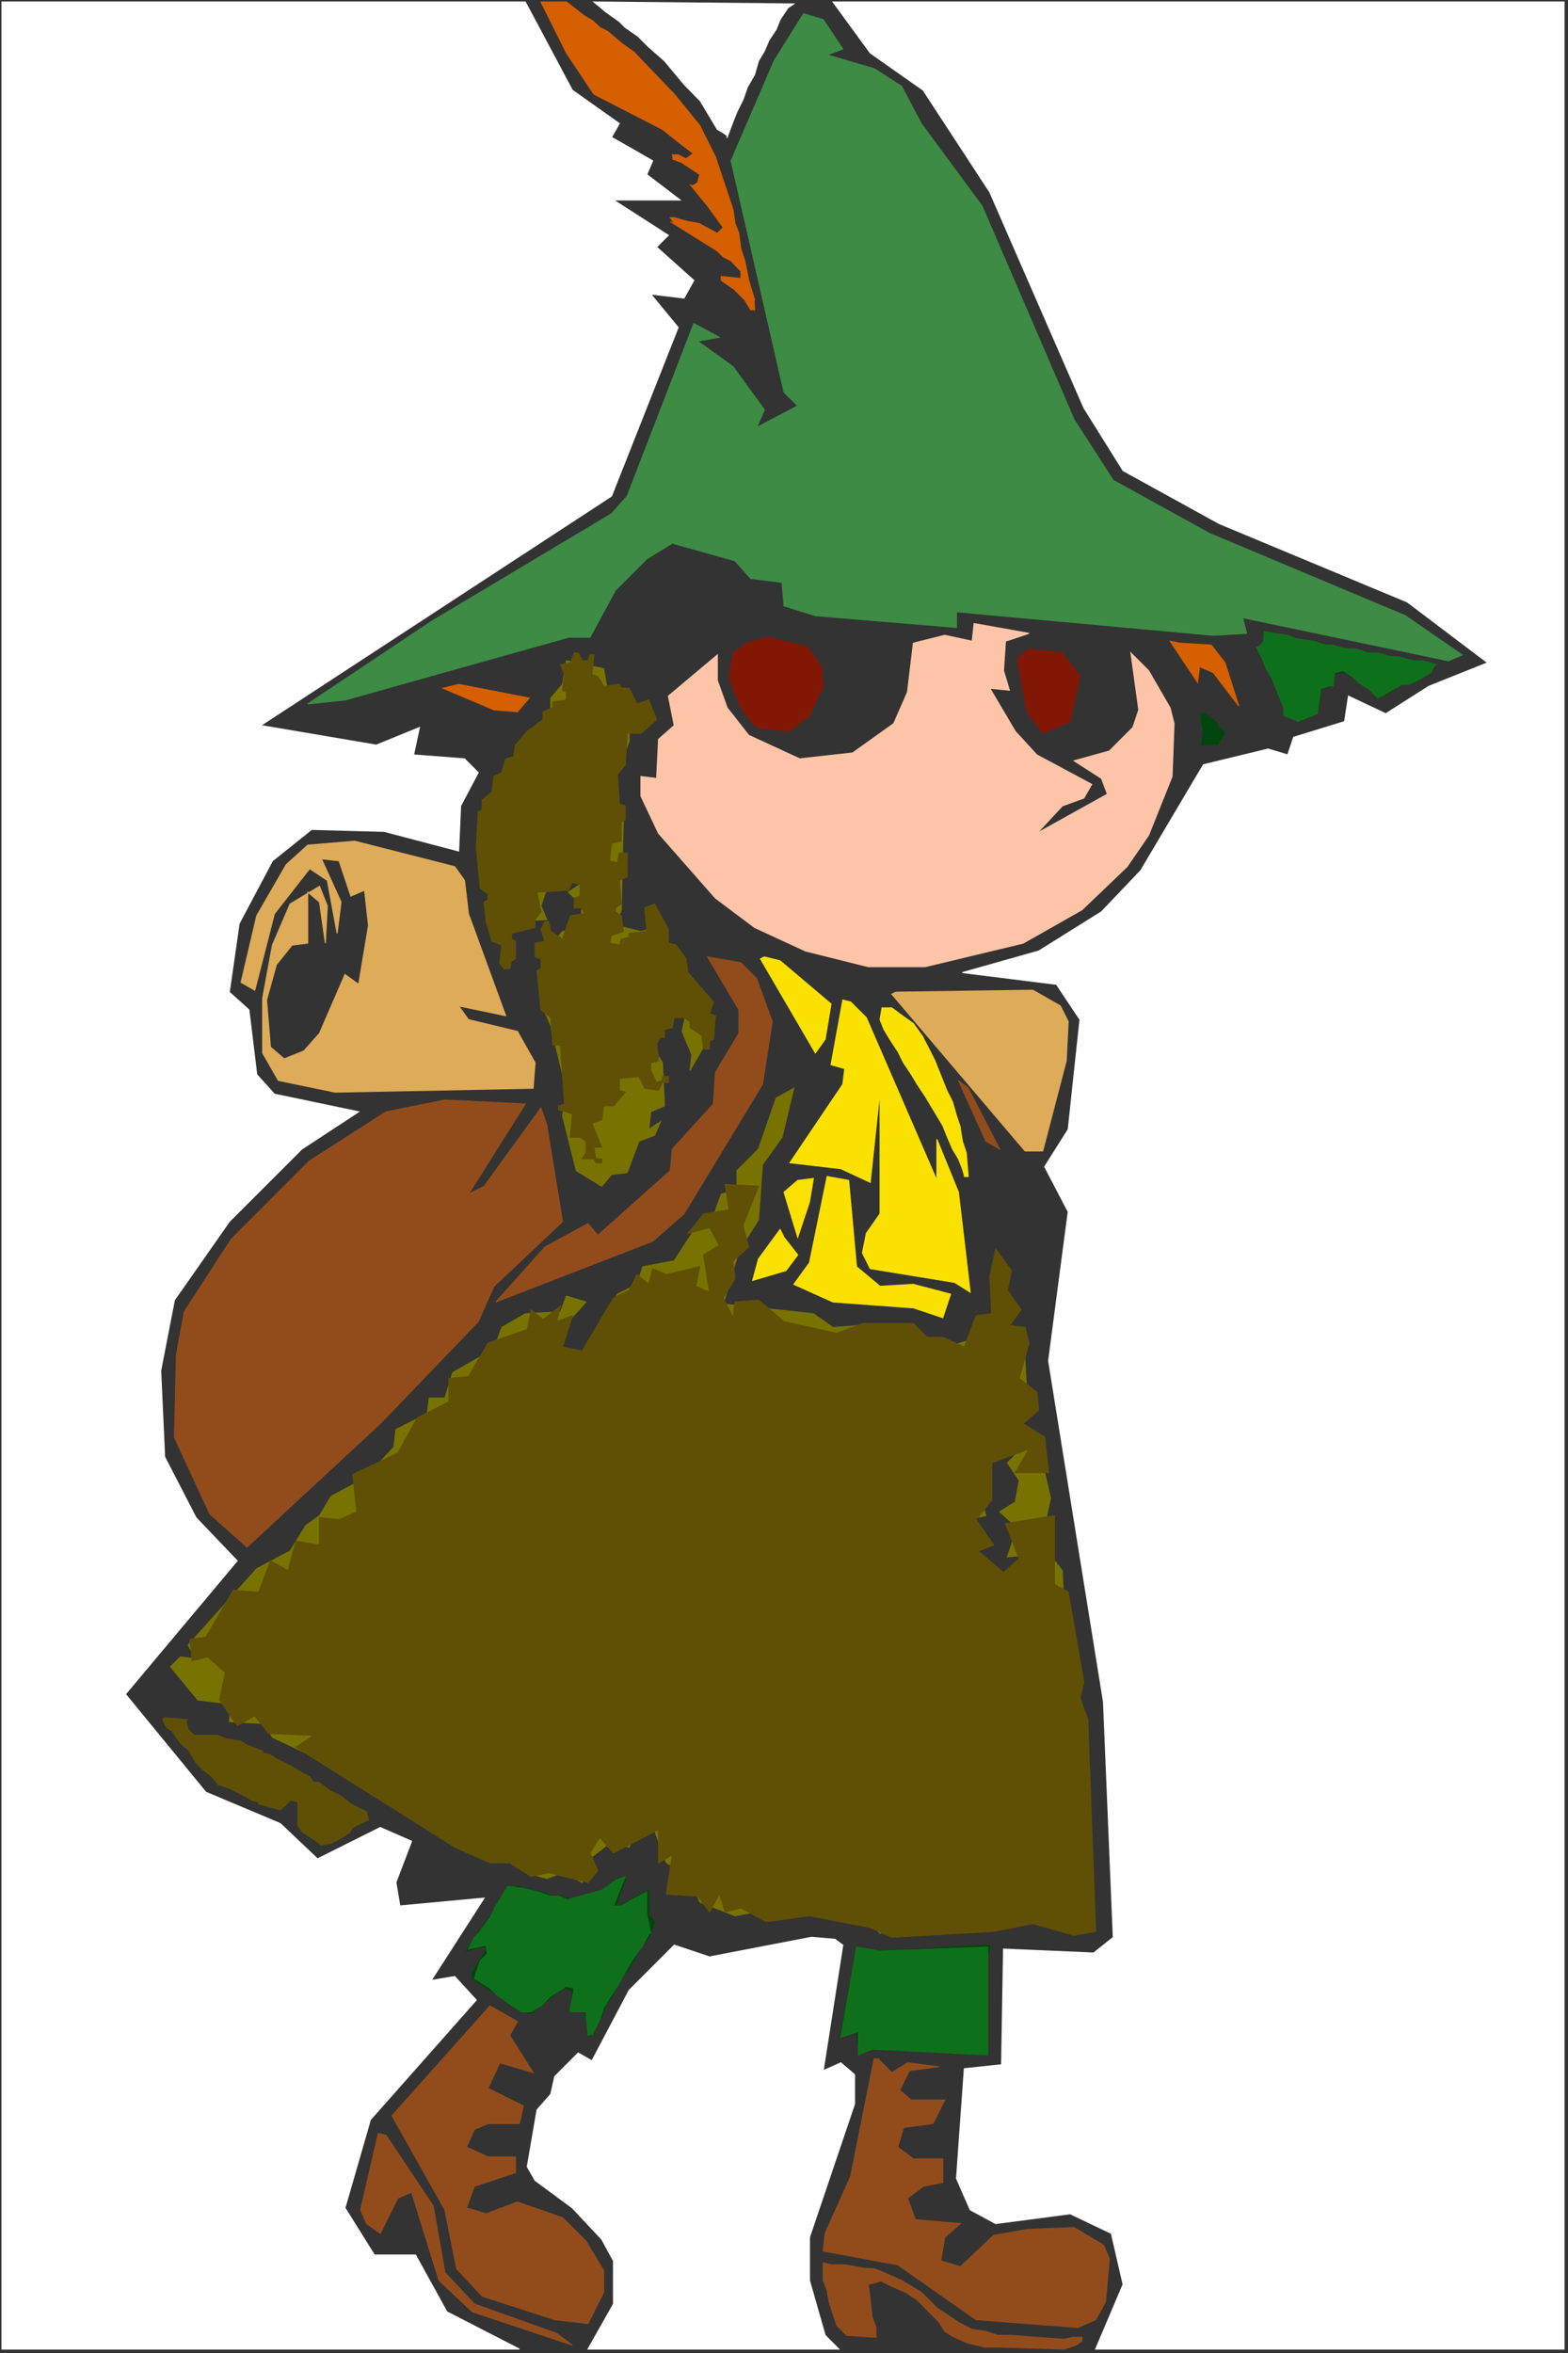 <?xml version="1.0" encoding="UTF-8"?>
<svg width="800" height="1200" 
     viewBox="0 0 800 1200"
     xmlns="http://www.w3.org/2000/svg"
     xmlns:inkscape="http://www.inkscape.org/namespaces/inkscape"
     xmlns:inkstitch="http://inkstitch.org/namespace">
  
  <rect x="0" y="0" width="800" height="1200" fill="#333333" stroke="none"/>
  
  <defs>
    <!-- Definicje wzorów haftu -->
    <pattern id="satin-pattern" patternUnits="userSpaceOnUse" width="2" height="2">
      <rect width="2" height="2" fill="none"/>
      <line x1="0" y1="0" x2="2" y2="2" stroke="#000" stroke-width="0.1"/>
    </pattern>
  </defs>
  
  <g inkscape:label="Embroidery Design" inkscape:groupmode="layer">

    <path id="region_0_0"
          d="M 426.00 989.00 L 414.00 988.00 L 362.00 998.00 L 344.00 992.00 L 321.00 1015.00 L 302.00 1051.00 L 295.00 1047.00 L 283.00 1059.00 L 281.00 1068.00 L 274.00 1076.00 L 269.00 1105.00 L 273.00 1112.00 L 292.00 1126.00 L 307.00 1142.00 L 313.00 1153.00 L 313.00 1175.00 L 300.00 1198.00 L 428.00 1198.00 L 421.00 1191.00 L 413.00 1163.00 L 413.00 1141.00 L 436.00 1073.00 L 436.00 1058.00 L 429.00 1052.00 L 420.00 1056.00 L 430.00 992.00 Z"
          fill="rgb(254,254,254)"
          stroke="rgb(254,254,254)"
          stroke-width="0.5"
          inkstitch:object_type="fill"
          inkstitch:density_mm="0.35"
          inkstitch:angle="30"
          inkstitch:stitch_length_mm="2.8"
          inkstitch:color_sort_index="0"
          inkstitch:thread_color="#fefefe"/>

    <path id="region_0_1"
          d="M 425.00 1.00 L 444.00 27.00 L 471.00 46.00 L 505.00 98.00 L 553.00 208.00 L 573.00 240.00 L 622.00 267.00 L 718.00 307.00 L 759.00 338.00 L 729.00 350.00 L 707.00 364.00 L 688.00 355.00 L 686.00 368.00 L 660.00 376.00 L 657.00 385.00 L 647.00 382.00 L 614.00 390.00 L 582.00 444.00 L 562.00 465.00 L 530.00 485.00 L 491.00 496.00 L 539.00 502.00 L 551.00 520.00 L 545.00 576.00 L 533.00 595.00 L 545.00 618.00 L 535.00 694.00 L 563.00 868.00 L 568.00 988.00 L 558.00 996.00 L 512.00 994.00 L 511.00 1053.00 L 492.00 1055.00 L 488.00 1111.00 L 495.00 1127.00 L 508.00 1134.00 L 546.00 1129.00 L 567.00 1139.00 L 573.00 1165.00 L 559.00 1198.00 L 798.00 1198.00 L 798.00 1.00 Z"
          fill="rgb(254,254,254)"
          stroke="rgb(254,254,254)"
          stroke-width="0.5"
          inkstitch:object_type="fill"
          inkstitch:density_mm="0.35"
          inkstitch:angle="30"
          inkstitch:stitch_length_mm="2.8"
          inkstitch:color_sort_index="0"
          inkstitch:thread_color="#fefefe"/>

    <path id="region_0_2"
          d="M 303.00 1.00 L 309.00 6.00 L 316.00 11.00 L 319.00 14.00 Q 326.80 19.50 325.00 18.00 L 331.00 24.00 L 339.00 31.00 L 349.00 43.00 Q 358.65 52.95 357.00 51.00 L 360.00 56.00 L 363.00 61.00 L 366.00 66.00 Q 372.20 69.40 371.00 70.00 L 374.00 62.00 L 376.00 57.00 L 379.00 51.00 Q 381.90 43.05 381.00 45.00 L 385.00 38.00 L 387.00 31.00 L 390.00 26.00 Q 392.90 19.35 392.00 21.00 L 396.00 15.00 L 398.00 10.00 L 402.00 4.00 L 405.00 2.00 Z"
          fill="rgb(254,254,254)"
          stroke="rgb(254,254,254)"
          stroke-width="0.5"
          inkstitch:object_type="fill"
          inkstitch:density_mm="0.35"
          inkstitch:angle="30"
          inkstitch:stitch_length_mm="2.8"
          inkstitch:color_sort_index="0"
          inkstitch:thread_color="#fefefe"/>

    <path id="region_0_3"
          d="M 1.00 1.00 L 1.00 1198.00 L 265.00 1198.00 L 228.00 1179.00 L 212.00 1150.00 L 191.00 1150.00 L 176.00 1126.00 L 189.00 1081.00 L 243.00 1020.00 L 232.00 1008.00 L 220.00 1010.00 L 247.00 968.00 L 204.00 972.00 L 202.00 960.00 L 210.00 939.00 L 194.00 932.00 L 162.00 948.00 L 143.00 930.00 L 105.00 914.00 L 64.00 864.00 L 121.00 796.00 L 100.00 774.00 L 84.00 743.00 L 82.00 699.00 L 89.00 663.00 L 117.00 623.00 L 154.00 586.00 L 183.00 567.00 L 140.00 558.00 L 131.00 548.00 L 127.00 515.00 L 117.00 506.00 L 122.00 471.00 L 139.00 439.00 L 159.00 423.00 L 196.00 424.00 L 234.00 434.00 L 235.00 411.00 L 244.00 394.00 L 237.00 387.00 L 211.00 385.00 L 214.00 371.00 L 192.00 380.00 L 133.00 370.00 L 312.00 253.00 L 346.00 167.00 L 332.00 150.00 L 349.00 152.00 L 354.00 143.00 L 335.00 126.00 L 341.00 120.00 L 313.00 102.00 L 347.00 102.00 L 330.00 89.00 L 333.00 82.00 L 312.00 70.00 L 316.00 63.00 L 292.00 46.00 L 268.00 1.00 Z"
          fill="rgb(254,254,254)"
          stroke="rgb(254,254,254)"
          stroke-width="0.5"
          inkstitch:object_type="fill"
          inkstitch:density_mm="0.35"
          inkstitch:angle="30"
          inkstitch:stitch_length_mm="2.8"
          inkstitch:color_sort_index="0"
          inkstitch:thread_color="#fefefe"/>

    <path id="region_1_0"
          d="M 87.00 850.00 L 101.00 867.00 L 118.00 869.00 L 117.00 878.00 L 135.00 879.00 L 139.00 886.00 L 156.00 894.00 L 165.00 892.00 L 196.00 910.00 L 204.00 924.00 L 235.00 942.00 L 251.00 944.00 L 257.00 936.00 L 268.00 943.00 L 268.00 955.00 L 279.00 958.00 L 287.00 955.00 L 297.00 960.00 L 298.00 950.00 L 311.00 940.00 L 321.00 942.00 L 325.00 933.00 L 333.00 931.00 L 340.00 950.00 L 349.00 955.00 L 344.00 963.00 L 354.00 962.00 L 357.00 970.00 L 375.00 977.00 L 386.00 975.00 L 398.00 979.00 L 410.00 975.00 L 440.00 976.00 L 449.00 986.00 L 458.00 982.00 L 472.00 987.00 L 482.00 981.00 L 538.00 981.00 L 549.00 985.00 L 558.00 972.00 L 557.00 942.00 L 549.00 935.00 L 556.00 917.00 L 551.00 892.00 L 539.00 890.00 L 553.00 881.00 L 548.00 858.00 L 548.00 837.00 L 543.00 830.00 L 542.00 801.00 L 531.00 787.00 L 536.00 764.00 L 530.00 738.00 L 521.00 739.00 L 514.00 746.00 L 520.00 755.00 L 518.00 766.00 L 510.00 771.00 L 519.00 779.00 L 514.00 794.00 L 525.00 793.00 L 517.00 810.00 L 522.00 820.00 L 507.00 820.00 L 515.00 824.00 L 502.00 841.00 L 513.00 842.00 L 501.00 850.00 L 497.00 863.00 L 504.00 867.00 L 491.00 869.00 L 485.00 881.00 L 476.00 879.00 L 474.00 870.00 L 462.00 866.00 L 473.00 863.00 L 480.00 869.00 L 486.00 842.00 L 483.00 830.00 L 494.00 820.00 L 486.00 804.00 L 494.00 799.00 L 492.00 775.00 L 503.00 773.00 L 492.00 735.00 L 502.00 732.00 L 501.00 723.00 L 510.00 724.00 L 524.00 713.00 L 522.00 677.00 L 508.00 675.00 L 503.00 681.00 L 470.00 691.00 L 466.00 682.00 L 458.00 682.00 L 452.00 675.00 L 425.00 677.00 L 415.00 670.00 L 369.00 665.00 L 377.00 638.00 L 387.00 622.00 L 389.00 594.00 L 399.00 580.00 L 405.00 555.00 L 396.00 560.00 L 387.00 586.00 L 376.00 597.00 L 376.00 607.00 L 368.00 609.00 L 363.00 623.00 L 355.00 626.00 L 344.00 643.00 L 328.00 646.00 L 325.00 655.00 L 315.00 660.00 L 310.00 669.00 L 314.00 676.00 L 305.00 688.00 L 294.00 691.00 L 287.00 687.00 L 289.00 675.00 L 299.00 664.00 L 289.00 661.00 L 286.00 669.00 L 268.00 670.00 L 256.00 677.00 L 252.00 688.00 L 231.00 700.00 L 227.00 713.00 L 219.00 713.00 L 218.00 721.00 L 202.00 729.00 L 201.00 738.00 L 186.00 754.00 L 169.00 763.00 L 163.00 773.00 L 156.00 778.00 L 148.00 791.00 L 131.00 800.00 L 96.00 839.00 L 100.00 846.00 L 92.00 845.00 Z"
          fill="rgb(120,115,0)"
          stroke="rgb(120,115,0)"
          stroke-width="0.5"
          inkstitch:object_type="fill"
          inkstitch:density_mm="0.4"
          inkstitch:angle="45"
          inkstitch:stitch_length_mm="2.5"
          inkstitch:color_sort_index="1"
          inkstitch:thread_color="#787300"/>

    <path id="region_1_1"
          d="M 289.00 337.00 L 287.00 349.00 L 281.00 356.00 L 281.00 364.00 L 262.00 392.00 L 254.00 396.00 L 249.00 413.00 L 251.00 429.00 L 257.00 433.00 L 247.00 433.00 L 250.00 467.00 L 257.00 470.00 L 279.00 469.00 L 276.00 462.00 L 282.00 444.00 L 288.00 439.00 L 295.00 441.00 L 296.00 451.00 L 290.00 455.00 L 297.00 462.00 L 296.00 474.00 L 287.00 475.00 L 282.00 481.00 L 286.00 490.00 L 277.00 514.00 L 281.00 523.00 L 289.00 556.00 L 287.00 569.00 L 294.00 597.00 L 307.00 605.00 L 312.00 599.00 L 320.00 598.00 L 326.00 582.00 L 334.00 579.00 L 337.00 572.00 L 331.00 576.00 L 332.00 567.00 L 339.00 564.00 L 338.00 542.00 L 333.00 534.00 L 341.00 517.00 L 350.00 517.00 L 348.00 526.00 L 353.00 538.00 L 352.00 546.00 L 360.00 532.00 L 357.00 525.00 L 362.00 519.00 L 360.00 508.00 L 341.00 487.00 L 336.00 473.00 L 327.00 475.00 L 314.00 472.00 L 317.00 464.00 L 318.00 419.00 L 315.00 411.00 L 315.00 394.00 L 321.00 378.00 L 321.00 368.00 L 325.00 360.00 L 317.00 351.00 L 310.00 353.00 L 308.00 341.00 Z"
          fill="rgb(120,115,0)"
          stroke="rgb(120,115,0)"
          stroke-width="0.5"
          inkstitch:object_type="fill"
          inkstitch:density_mm="0.4"
          inkstitch:angle="45"
          inkstitch:stitch_length_mm="2.5"
          inkstitch:color_sort_index="1"
          inkstitch:thread_color="#787300"/>

    <path id="region_2_0"
          d="M 157.00 359.00 L 176.00 357.00 L 290.00 325.00 L 301.00 325.00 L 314.00 301.00 L 330.00 285.00 L 343.00 277.00 L 375.00 286.00 L 383.00 295.00 L 399.00 297.00 L 400.00 309.00 L 416.00 314.00 L 488.00 320.00 L 488.00 312.00 L 619.00 324.00 L 636.00 323.00 L 634.00 315.00 L 739.00 337.00 L 746.00 334.00 L 717.00 314.00 L 617.00 272.00 L 568.00 245.00 L 548.00 214.00 L 501.00 105.00 L 470.00 63.00 L 460.00 44.00 L 446.00 35.00 L 422.00 28.00 L 430.00 25.00 L 420.00 10.00 L 410.00 7.00 L 395.00 31.00 L 373.00 82.00 L 400.00 200.00 L 407.00 207.00 L 386.00 218.00 L 390.00 209.00 L 374.00 187.00 L 356.00 174.00 L 367.00 172.00 L 354.00 165.00 L 320.00 253.00 L 312.00 262.00 L 220.00 317.00 Z"
          fill="rgb(61,139,69)"
          stroke="rgb(61,139,69)"
          stroke-width="0.5"
          inkstitch:object_type="fill"
          inkstitch:density_mm="0.35"
          inkstitch:angle="30"
          inkstitch:stitch_length_mm="2.8"
          inkstitch:color_sort_index="2"
          inkstitch:thread_color="#3d8b45"/>

    <path id="region_3_0"
          d="M 420.00 1154.00 L 420.00 1163.00 L 422.00 1168.00 L 423.00 1174.00 Q 425.60 1181.80 425.00 1180.00 L 427.00 1186.00 L 432.00 1191.00 L 447.00 1192.00 Q 446.70 1185.50 447.00 1187.00 L 445.00 1182.00 L 444.00 1173.00 L 443.00 1165.00 Q 450.80 1163.15 449.00 1163.00 L 455.00 1166.00 L 462.00 1169.00 L 468.00 1173.00 Q 481.10 1186.40 479.00 1184.00 L 482.00 1189.00 L 487.00 1192.00 L 494.00 1195.00 Q 504.40 1197.30 502.00 1197.00 L 510.00 1197.00 L 543.00 1198.00 L 549.00 1196.00 Q 552.45 1193.40 552.00 1194.00 L 552.00 1192.00 L 547.00 1192.00 L 543.00 1193.00 Q 510.90 1190.70 516.00 1191.00 L 509.00 1191.00 L 503.00 1189.00 L 496.00 1188.00 Q 488.20 1183.95 490.00 1185.00 L 484.00 1181.00 L 478.00 1177.00 L 470.00 1169.00 Q 463.50 1165.10 465.00 1166.00 L 460.00 1163.00 L 451.00 1159.00 L 446.00 1157.00 Q 439.75 1156.70 442.00 1157.00 L 431.00 1155.00 L 424.00 1155.00 Z"
          fill="rgb(146,76,28)"
          stroke="rgb(146,76,28)"
          stroke-width="0.5"
          inkstitch:object_type="satin"
          inkstitch:density_mm="0.3"
          inkstitch:angle="0"
          inkstitch:stitch_length_mm="3.0"
          inkstitch:color_sort_index="3"
          inkstitch:thread_color="#924c1c"/>

    <path id="region_3_1"
          d="M 193.00 1088.00 L 184.00 1127.00 L 187.00 1134.00 L 194.00 1139.00 L 203.00 1121.00 L 210.00 1118.00 L 224.00 1163.00 L 241.00 1179.00 L 292.00 1196.00 L 284.00 1190.00 L 242.00 1175.00 L 227.00 1159.00 L 221.00 1125.00 L 197.00 1089.00 Z"
          fill="rgb(146,76,28)"
          stroke="rgb(146,76,28)"
          stroke-width="0.5"
          inkstitch:object_type="satin"
          inkstitch:density_mm="0.3"
          inkstitch:angle="0"
          inkstitch:stitch_length_mm="3.0"
          inkstitch:color_sort_index="3"
          inkstitch:thread_color="#924c1c"/>

    <path id="region_3_2"
          d="M 446.00 1050.00 L 434.00 1110.00 L 421.00 1139.00 L 420.00 1148.00 L 458.00 1155.00 L 498.00 1183.00 L 550.00 1187.00 L 559.00 1183.00 L 564.00 1174.00 L 566.00 1152.00 L 563.00 1145.00 L 548.00 1136.00 L 524.00 1137.00 L 507.00 1140.00 L 490.00 1156.00 L 480.00 1153.00 L 482.00 1141.00 L 490.00 1134.00 L 467.00 1132.00 L 463.00 1121.00 L 471.00 1115.00 L 481.00 1113.00 L 481.00 1101.00 L 466.00 1101.00 L 458.00 1095.00 L 461.00 1085.00 L 476.00 1083.00 L 482.00 1071.00 L 465.00 1071.00 L 459.00 1066.00 L 464.00 1056.00 L 479.00 1054.00 L 463.00 1052.00 L 455.00 1057.00 L 448.00 1050.00 Z"
          fill="rgb(146,76,28)"
          stroke="rgb(146,76,28)"
          stroke-width="0.5"
          inkstitch:object_type="satin"
          inkstitch:density_mm="0.3"
          inkstitch:angle="0"
          inkstitch:stitch_length_mm="3.0"
          inkstitch:color_sort_index="3"
          inkstitch:thread_color="#924c1c"/>

    <path id="region_3_3"
          d="M 250.00 1023.00 L 200.00 1079.00 L 227.00 1127.00 L 233.00 1157.00 L 246.00 1171.00 L 283.00 1183.00 L 300.00 1185.00 L 308.00 1169.00 L 308.00 1158.00 L 299.00 1143.00 L 287.00 1131.00 L 264.00 1123.00 L 248.00 1129.00 L 238.00 1126.00 L 242.00 1115.00 L 263.00 1108.00 L 263.00 1100.00 L 249.00 1100.00 L 238.00 1095.00 L 242.00 1086.00 L 249.00 1083.00 L 265.00 1083.00 L 267.00 1074.00 L 249.00 1065.00 L 255.00 1052.00 L 272.00 1057.00 L 260.00 1038.00 L 264.00 1031.00 L 257.00 1027.00 Z"
          fill="rgb(146,76,28)"
          stroke="rgb(146,76,28)"
          stroke-width="0.5"
          inkstitch:object_type="satin"
          inkstitch:density_mm="0.3"
          inkstitch:angle="0"
          inkstitch:stitch_length_mm="3.0"
          inkstitch:color_sort_index="3"
          inkstitch:thread_color="#924c1c"/>

    <path id="region_3_4"
          d="M 276.00 565.00 L 247.00 605.00 L 239.00 609.00 L 268.00 563.00 L 227.00 561.00 L 197.00 567.00 L 158.00 592.00 L 118.00 632.00 L 94.00 669.00 L 90.00 691.00 L 89.00 733.00 L 107.00 772.00 L 126.00 789.00 L 194.00 726.00 L 244.00 674.00 L 252.00 656.00 L 287.00 623.00 L 279.00 574.00 Z"
          fill="rgb(146,76,28)"
          stroke="rgb(146,76,28)"
          stroke-width="0.5"
          inkstitch:object_type="satin"
          inkstitch:density_mm="0.3"
          inkstitch:angle="0"
          inkstitch:stitch_length_mm="3.0"
          inkstitch:color_sort_index="3"
          inkstitch:thread_color="#924c1c"/>

    <path id="region_3_5"
          d="M 489.00 551.00 L 503.00 582.00 L 510.00 586.00 L 494.00 555.00 Z"
          fill="rgb(146,76,28)"
          stroke="rgb(146,76,28)"
          stroke-width="0.5"
          inkstitch:object_type="satin"
          inkstitch:density_mm="0.3"
          inkstitch:angle="0"
          inkstitch:stitch_length_mm="3.0"
          inkstitch:color_sort_index="3"
          inkstitch:thread_color="#924c1c"/>

    <path id="region_3_6"
          d="M 378.00 491.00 L 361.00 488.00 L 377.00 515.00 L 377.00 527.00 L 365.00 547.00 L 364.00 563.00 L 343.00 586.00 L 342.00 597.00 L 305.00 630.00 L 300.00 624.00 L 278.00 636.00 L 253.00 664.00 L 333.00 633.00 L 349.00 619.00 L 389.00 553.00 L 394.00 521.00 L 386.00 499.00 Z"
          fill="rgb(146,76,28)"
          stroke="rgb(146,76,28)"
          stroke-width="0.5"
          inkstitch:object_type="satin"
          inkstitch:density_mm="0.3"
          inkstitch:angle="0"
          inkstitch:stitch_length_mm="3.0"
          inkstitch:color_sort_index="3"
          inkstitch:thread_color="#924c1c"/>

    <path id="region_4_0"
          d="M 597.00 361.00 L 586.00 342.00 L 577.00 333.00 L 581.00 362.00 L 578.00 371.00 L 566.00 383.00 L 548.00 388.00 L 562.00 397.00 L 565.00 405.00 L 529.00 425.00 L 542.00 411.00 L 553.00 407.00 L 557.00 400.00 L 529.00 385.00 L 518.00 373.00 L 505.00 351.00 L 515.00 352.00 L 512.00 342.00 L 513.00 327.00 L 525.00 323.00 L 497.00 318.00 L 496.00 327.00 L 482.00 324.00 L 466.00 328.00 L 463.00 353.00 L 456.00 369.00 L 435.00 384.00 L 408.00 387.00 L 382.00 375.00 L 371.00 361.00 L 366.00 347.00 L 366.00 334.00 L 341.00 355.00 L 344.00 370.00 L 336.00 377.00 L 335.00 397.00 L 327.00 396.00 L 327.00 406.00 L 336.00 425.00 L 365.00 458.00 L 385.00 473.00 L 411.00 485.00 L 443.00 493.00 L 472.00 493.00 L 522.00 481.00 L 552.00 464.00 L 575.00 442.00 L 586.00 426.00 L 598.00 396.00 L 599.00 369.00 Z"
          fill="rgb(254,196,168)"
          stroke="rgb(254,196,168)"
          stroke-width="0.5"
          inkstitch:object_type="fill"
          inkstitch:density_mm="0.35"
          inkstitch:angle="30"
          inkstitch:stitch_length_mm="2.8"
          inkstitch:color_sort_index="4"
          inkstitch:thread_color="#fec4a8"/>

    <path id="region_5_0"
          d="M 455.00 507.00 L 523.00 587.00 L 532.00 587.00 L 544.00 541.00 L 545.00 521.00 L 541.00 513.00 L 527.00 505.00 L 457.00 506.00 Z"
          fill="rgb(222,171,89)"
          stroke="rgb(222,171,89)"
          stroke-width="0.5"
          inkstitch:object_type="satin"
          inkstitch:density_mm="0.3"
          inkstitch:angle="0"
          inkstitch:stitch_length_mm="3.0"
          inkstitch:color_sort_index="5"
          inkstitch:thread_color="#deab59"/>

    <path id="region_5_1"
          d="M 146.00 441.00 L 131.00 467.00 L 123.00 501.00 L 130.00 505.00 L 140.00 466.00 L 158.00 443.00 L 167.00 449.00 L 172.00 476.00 L 174.00 460.00 L 164.00 438.00 L 173.00 439.00 L 179.00 457.00 L 186.00 454.00 L 188.00 472.00 L 183.00 502.00 L 176.00 497.00 L 163.00 527.00 L 155.00 536.00 L 145.00 540.00 L 138.00 534.00 L 136.00 510.00 L 141.00 492.00 L 149.00 482.00 L 157.00 481.00 L 157.00 455.00 L 163.00 460.00 L 166.00 481.00 L 167.00 462.00 L 163.00 452.00 L 148.00 461.00 L 139.00 482.00 L 134.00 509.00 L 134.00 537.00 L 142.00 551.00 L 171.00 557.00 L 272.00 555.00 L 273.00 542.00 L 264.00 526.00 L 239.00 520.00 L 234.00 513.00 L 258.00 518.00 L 239.00 466.00 L 237.00 449.00 L 232.00 442.00 L 181.00 429.00 L 157.00 431.00 Z"
          fill="rgb(222,171,89)"
          stroke="rgb(222,171,89)"
          stroke-width="0.5"
          inkstitch:object_type="satin"
          inkstitch:density_mm="0.3"
          inkstitch:angle="0"
          inkstitch:stitch_length_mm="3.0"
          inkstitch:color_sort_index="5"
          inkstitch:thread_color="#deab59"/>

    <path id="region_6_0"
          d="M 398.00 627.00 L 387.00 642.00 L 384.00 653.00 L 401.00 648.00 L 407.00 640.00 L 400.00 631.00 Z"
          fill="rgb(250,225,0)"
          stroke="rgb(250,225,0)"
          stroke-width="0.5"
          inkstitch:object_type="satin"
          inkstitch:density_mm="0.3"
          inkstitch:angle="0"
          inkstitch:stitch_length_mm="3.0"
          inkstitch:color_sort_index="6"
          inkstitch:thread_color="#fae100"/>

    <path id="region_6_1"
          d="M 415.00 601.00 L 407.00 602.00 L 400.00 608.00 L 407.00 631.00 L 413.00 613.00 Z"
          fill="rgb(250,225,0)"
          stroke="rgb(250,225,0)"
          stroke-width="0.5"
          inkstitch:object_type="satin"
          inkstitch:density_mm="0.3"
          inkstitch:angle="0"
          inkstitch:stitch_length_mm="3.0"
          inkstitch:color_sort_index="6"
          inkstitch:thread_color="#fae100"/>

    <path id="region_6_2"
          d="M 422.00 600.00 L 413.00 644.00 L 405.00 655.00 L 425.00 664.00 L 466.00 667.00 L 481.00 672.00 L 485.00 660.00 L 466.00 655.00 L 449.00 656.00 L 437.00 646.00 L 433.00 602.00 Z"
          fill="rgb(250,225,0)"
          stroke="rgb(250,225,0)"
          stroke-width="0.5"
          inkstitch:object_type="satin"
          inkstitch:density_mm="0.3"
          inkstitch:angle="0"
          inkstitch:stitch_length_mm="3.0"
          inkstitch:color_sort_index="6"
          inkstitch:thread_color="#fae100"/>

    <path id="region_6_3"
          d="M 450.00 514.00 L 449.00 520.00 L 451.00 525.00 L 454.00 530.00 Q 459.05 537.80 458.00 536.00 L 461.00 542.00 L 465.00 548.00 L 468.00 553.00 Q 473.05 560.65 472.00 559.00 L 475.00 564.00 L 478.00 569.00 L 481.00 574.00 Q 483.75 580.80 483.00 579.00 L 486.00 586.00 L 489.00 591.00 L 491.00 596.00 Q 492.45 600.60 492.00 600.00 L 494.00 600.00 L 493.00 588.00 L 491.00 582.00 Q 489.55 573.05 490.00 575.00 L 488.00 569.00 L 486.00 562.00 L 483.00 556.00 Q 480.40 549.50 481.00 551.00 L 479.00 546.00 L 477.00 541.00 L 474.00 535.00 Q 469.80 527.05 471.00 529.00 L 466.00 522.00 L 459.00 517.00 L 455.00 514.00 Z"
          fill="rgb(250,225,0)"
          stroke="rgb(250,225,0)"
          stroke-width="0.5"
          inkstitch:object_type="satin"
          inkstitch:density_mm="0.3"
          inkstitch:angle="0"
          inkstitch:stitch_length_mm="3.0"
          inkstitch:color_sort_index="6"
          inkstitch:thread_color="#fae100"/>

    <path id="region_6_4"
          d="M 430.00 510.00 L 424.00 543.00 L 431.00 545.00 L 430.00 553.00 L 403.00 593.00 L 429.00 596.00 L 444.00 603.00 L 449.00 556.00 L 449.00 619.00 L 442.00 629.00 L 440.00 639.00 L 444.00 647.00 L 487.00 654.00 L 495.00 659.00 L 489.00 608.00 L 478.00 581.00 L 478.00 602.00 L 442.00 519.00 L 434.00 511.00 Z"
          fill="rgb(250,225,0)"
          stroke="rgb(250,225,0)"
          stroke-width="0.5"
          inkstitch:object_type="satin"
          inkstitch:density_mm="0.3"
          inkstitch:angle="0"
          inkstitch:stitch_length_mm="3.0"
          inkstitch:color_sort_index="6"
          inkstitch:thread_color="#fae100"/>

    <path id="region_6_5"
          d="M 388.00 489.00 L 416.00 537.00 L 421.00 530.00 L 424.00 512.00 L 398.00 490.00 L 390.00 488.00 Z"
          fill="rgb(250,225,0)"
          stroke="rgb(250,225,0)"
          stroke-width="0.5"
          inkstitch:object_type="satin"
          inkstitch:density_mm="0.3"
          inkstitch:angle="0"
          inkstitch:stitch_length_mm="3.0"
          inkstitch:color_sort_index="6"
          inkstitch:thread_color="#fae100"/>

    <path id="region_7_0"
          d="M 505.00 992.00 L 450.00 995.00 L 437.00 993.00 L 429.00 1037.00 L 437.00 1036.00 L 438.00 1044.00 L 504.00 1048.00 L 504.00 998.00 Z"
          fill="rgb(0,69,12)"
          stroke="rgb(0,69,12)"
          stroke-width="0.5"
          inkstitch:object_type="fill"
          inkstitch:density_mm="0.4"
          inkstitch:angle="45"
          inkstitch:stitch_length_mm="2.5"
          inkstitch:color_sort_index="7"
          inkstitch:thread_color="#00450c"/>

    <path id="region_7_1"
          d="M 331.00 964.00 L 325.00 967.00 L 318.00 971.00 L 314.00 973.00 Q 317.75 961.90 317.00 964.00 L 319.00 959.00 L 319.00 957.00 L 312.00 961.00 Q 300.90 968.20 303.00 967.00 L 298.00 969.00 L 292.00 969.00 L 286.00 967.00 Q 280.65 966.70 282.00 967.00 L 277.00 965.00 L 270.00 964.00 L 265.00 962.00 Q 257.35 963.20 259.00 962.00 L 254.00 970.00 L 251.00 976.00 L 247.00 982.00 Q 242.65 986.95 244.00 985.00 L 238.00 995.00 L 245.00 993.00 L 249.00 993.00 Q 242.80 1002.95 244.00 1001.00 L 241.00 1006.00 L 241.00 1009.00 L 250.00 1015.00 Q 256.80 1019.20 255.00 1018.00 L 262.00 1023.00 L 271.00 1027.00 L 274.00 1024.00 Q 281.35 1018.95 280.00 1020.00 L 283.00 1017.00 L 288.00 1014.00 L 292.00 1015.00 Q 291.85 1022.65 292.00 1021.00 L 291.00 1026.00 L 298.00 1025.00 L 300.00 1031.00 Q 300.30 1039.05 300.00 1038.00 L 302.00 1038.00 L 304.00 1033.00 L 307.00 1028.00 Q 309.90 1021.35 309.00 1023.00 L 313.00 1017.00 L 317.00 1009.00 L 321.00 1004.00 Q 328.50 990.60 327.00 993.00 L 331.00 988.00 L 334.00 980.00 L 331.00 977.00 L 331.00 966.00 Z"
          fill="rgb(0,69,12)"
          stroke="rgb(0,69,12)"
          stroke-width="0.5"
          inkstitch:object_type="fill"
          inkstitch:density_mm="0.4"
          inkstitch:angle="45"
          inkstitch:stitch_length_mm="2.5"
          inkstitch:color_sort_index="7"
          inkstitch:thread_color="#00450c"/>

    <path id="region_7_2"
          d="M 613.00 364.00 L 613.00 368.00 L 614.00 373.00 L 613.00 380.00 Q 622.80 379.10 621.00 380.00 L 625.00 374.00 L 621.00 370.00 L 621.00 369.00 L 615.00 364.00 Z"
          fill="rgb(0,69,12)"
          stroke="rgb(0,69,12)"
          stroke-width="0.5"
          inkstitch:object_type="fill"
          inkstitch:density_mm="0.4"
          inkstitch:angle="45"
          inkstitch:stitch_length_mm="2.5"
          inkstitch:color_sort_index="7"
          inkstitch:thread_color="#00450c"/>

    <path id="region_7_3"
          d="M 644.00 330.00 L 644.00 334.00 L 647.00 338.00 L 647.00 340.00 Q 650.75 346.50 650.00 345.00 L 652.00 350.00 L 654.00 354.00 L 656.00 359.00 Q 658.90 367.05 658.00 366.00 L 662.00 366.00 L 669.00 364.00 L 672.00 358.00 Q 673.45 356.35 673.00 358.00 L 675.00 347.00 L 678.00 347.00 L 680.00 343.00 Q 690.10 343.60 688.00 343.00 L 694.00 347.00 L 699.00 350.00 L 702.00 353.00 Q 708.35 353.40 707.00 354.00 L 711.00 349.00 L 719.00 347.00 L 724.00 344.00 Q 729.75 341.40 729.00 342.00 L 729.00 340.00 L 722.00 338.00 L 722.00 337.00 Q 711.65 336.70 713.00 337.00 L 713.00 335.00 L 709.00 335.00 L 704.00 336.00 Q 693.15 333.40 696.00 334.00 L 685.00 332.00 L 679.00 332.00 L 671.00 330.00 Q 662.90 327.55 665.00 328.00 L 657.00 327.00 L 645.00 325.00 L 645.00 329.00 Z"
          fill="rgb(0,69,12)"
          stroke="rgb(0,69,12)"
          stroke-width="0.5"
          inkstitch:object_type="fill"
          inkstitch:density_mm="0.4"
          inkstitch:angle="45"
          inkstitch:stitch_length_mm="2.5"
          inkstitch:color_sort_index="7"
          inkstitch:thread_color="#00450c"/>

    <path id="region_8_0"
          d="M 226.00 351.00 L 252.00 362.00 L 264.00 363.00 L 270.00 356.00 L 234.00 349.00 Z"
          fill="rgb(214,95,0)"
          stroke="rgb(214,95,0)"
          stroke-width="0.5"
          inkstitch:object_type="satin"
          inkstitch:density_mm="0.3"
          inkstitch:angle="0"
          inkstitch:stitch_length_mm="3.0"
          inkstitch:color_sort_index="8"
          inkstitch:thread_color="#d65f00"/>

    <path id="region_8_1"
          d="M 597.00 327.00 L 611.00 348.00 L 612.00 340.00 L 619.00 343.00 L 632.00 360.00 L 625.00 338.00 L 618.00 329.00 L 602.00 328.00 Z"
          fill="rgb(214,95,0)"
          stroke="rgb(214,95,0)"
          stroke-width="0.5"
          inkstitch:object_type="satin"
          inkstitch:density_mm="0.3"
          inkstitch:angle="0"
          inkstitch:stitch_length_mm="3.0"
          inkstitch:color_sort_index="8"
          inkstitch:thread_color="#d65f00"/>

    <path id="region_8_2"
          d="M 276.00 1.00 L 289.00 27.00 L 303.00 48.00 L 338.00 66.00 Q 355.80 80.25 354.00 78.00 L 350.00 81.00 L 346.00 79.00 L 343.00 79.00 Q 343.75 81.60 343.00 81.00 L 348.00 83.00 L 357.00 89.00 L 356.00 93.00 Q 352.75 95.80 352.00 94.00 L 361.00 105.00 L 369.00 116.00 L 366.00 119.00 Q 354.75 113.10 357.00 114.00 L 351.00 113.00 L 344.00 111.00 L 342.00 111.00 Q 345.60 115.55 342.00 113.00 L 366.00 128.00 L 369.00 131.00 L 373.00 133.00 Q 378.75 139.35 378.00 138.00 L 378.00 142.00 L 368.00 141.00 L 368.00 143.00 Q 375.80 148.50 374.00 147.00 L 380.00 153.00 L 383.00 158.00 L 385.00 158.00 Q 384.55 150.75 385.00 153.00 L 382.00 143.00 L 380.00 133.00 L 378.00 127.00 Q 376.55 117.05 377.00 119.00 L 375.00 114.00 L 374.00 107.00 L 372.00 101.00 Q 368.95 91.85 370.00 95.00 L 365.00 80.00 L 357.00 64.00 L 344.00 48.00 Q 319.95 23.10 324.00 27.00 L 317.00 22.00 L 310.00 16.00 L 306.00 14.00 Q 301.80 10.10 303.00 11.00 L 298.00 8.00 L 289.00 1.00 Z"
          fill="rgb(214,95,0)"
          stroke="rgb(214,95,0)"
          stroke-width="0.5"
          inkstitch:object_type="satin"
          inkstitch:density_mm="0.3"
          inkstitch:angle="0"
          inkstitch:stitch_length_mm="3.0"
          inkstitch:color_sort_index="8"
          inkstitch:thread_color="#d65f00"/>

    <path id="region_9_0"
          d="M 83.00 877.00 L 85.00 881.00 L 88.00 883.00 L 92.00 889.00 Q 97.20 893.50 96.00 892.00 L 100.00 899.00 L 103.00 902.00 L 108.00 906.00 Q 112.35 910.90 111.00 910.00 L 117.00 912.00 L 121.00 914.00 L 125.00 916.00 Q 129.05 918.45 128.00 918.00 L 132.00 919.00 L 132.00 920.00 L 143.00 923.00 Q 149.35 917.40 148.00 918.00 L 152.00 919.00 L 152.00 931.00 L 154.00 934.00 Q 161.50 939.05 160.00 938.00 L 164.00 941.00 L 169.00 940.00 L 173.00 938.00 Q 179.05 934.10 178.00 935.00 L 180.00 932.00 L 188.00 928.00 L 187.00 924.00 Q 181.80 921.40 183.00 922.00 L 179.00 920.00 L 174.00 916.00 L 168.00 913.00 Q 161.80 908.40 163.00 909.00 L 160.00 909.00 L 158.00 906.00 L 154.00 904.00 Q 147.65 900.25 149.00 901.00 L 145.00 899.00 L 141.00 897.00 L 138.00 895.00 Q 133.40 893.70 134.00 894.00 L 134.00 893.00 L 126.00 890.00 L 123.00 888.00 Q 114.20 886.55 116.00 887.00 L 111.00 885.00 L 99.00 885.00 L 96.00 882.00 Q 94.20 876.10 96.00 877.00 L 84.00 876.00 Z"
          fill="rgb(95,80,5)"
          stroke="rgb(95,80,5)"
          stroke-width="0.5"
          inkstitch:object_type="fill"
          inkstitch:density_mm="0.4"
          inkstitch:angle="45"
          inkstitch:stitch_length_mm="2.5"
          inkstitch:color_sort_index="9"
          inkstitch:thread_color="#5f5005"/>

    <path id="region_9_1"
          d="M 97.00 836.00 L 98.00 847.00 L 106.00 845.00 L 115.00 853.00 L 112.00 867.00 L 121.00 880.00 L 130.00 875.00 L 137.00 884.00 L 160.00 885.00 L 151.00 891.00 L 232.00 942.00 L 250.00 950.00 L 260.00 950.00 L 271.00 957.00 L 280.00 955.00 L 300.00 960.00 L 305.00 954.00 L 301.00 945.00 L 306.00 937.00 L 313.00 945.00 L 336.00 933.00 L 336.00 950.00 L 343.00 946.00 L 340.00 966.00 L 356.00 967.00 L 362.00 975.00 L 367.00 966.00 L 370.00 975.00 L 378.00 973.00 L 391.00 980.00 L 413.00 977.00 L 444.00 983.00 L 455.00 988.00 L 507.00 985.00 L 527.00 981.00 L 548.00 987.00 L 559.00 985.00 L 555.00 877.00 L 551.00 866.00 L 553.00 858.00 L 545.00 812.00 L 538.00 808.00 L 538.00 773.00 L 513.00 777.00 L 520.00 795.00 L 512.00 802.00 L 499.00 791.00 L 507.00 788.00 L 498.00 775.00 L 506.00 765.00 L 506.00 746.00 L 525.00 739.00 L 518.00 751.00 L 535.00 751.00 L 533.00 733.00 L 522.00 726.00 L 530.00 719.00 L 529.00 710.00 L 520.00 703.00 L 525.00 685.00 L 523.00 677.00 L 515.00 676.00 L 521.00 668.00 L 514.00 658.00 L 516.00 648.00 L 508.00 637.00 L 505.00 651.00 L 506.00 670.00 L 498.00 671.00 L 492.00 687.00 L 481.00 682.00 L 473.00 682.00 L 466.00 675.00 L 440.00 675.00 L 427.00 680.00 L 400.00 674.00 L 387.00 663.00 L 375.00 664.00 L 374.00 672.00 L 369.00 662.00 L 375.00 652.00 L 374.00 643.00 L 382.00 636.00 L 379.00 625.00 L 387.00 605.00 L 370.00 604.00 L 372.00 617.00 L 359.00 619.00 L 351.00 629.00 L 362.00 626.00 L 367.00 635.00 L 359.00 640.00 L 362.00 659.00 L 355.00 656.00 L 357.00 646.00 L 340.00 650.00 L 333.00 647.00 L 331.00 655.00 L 325.00 650.00 L 321.00 658.00 L 313.00 662.00 L 297.00 689.00 L 287.00 687.00 L 292.00 671.00 L 284.00 674.00 L 286.00 666.00 L 277.00 673.00 L 271.00 668.00 L 269.00 678.00 L 249.00 685.00 L 239.00 702.00 L 229.00 703.00 L 229.00 715.00 L 213.00 723.00 L 203.00 741.00 L 180.00 752.00 L 182.00 771.00 L 173.00 775.00 L 163.00 774.00 L 163.00 788.00 L 151.00 786.00 L 147.00 801.00 L 138.00 796.00 L 132.00 812.00 L 119.00 811.00 L 105.00 835.00 Z"
          fill="rgb(95,80,5)"
          stroke="rgb(95,80,5)"
          stroke-width="0.5"
          inkstitch:object_type="fill"
          inkstitch:density_mm="0.4"
          inkstitch:angle="45"
          inkstitch:stitch_length_mm="2.5"
          inkstitch:color_sort_index="9"
          inkstitch:thread_color="#5f5005"/>

    <path id="region_9_2"
          d="M 293.00 333.00 L 291.00 338.00 L 286.00 339.00 L 288.00 344.00 L 287.00 352.00 L 289.00 353.00 L 289.00 357.00 L 282.00 358.00 L 282.00 361.00 L 277.00 363.00 L 277.00 367.00 L 269.00 373.00 L 263.00 380.00 L 262.00 386.00 L 258.00 387.00 L 256.00 394.00 L 252.00 396.00 L 251.00 404.00 L 246.00 408.00 L 246.00 413.00 L 244.00 414.00 L 243.00 432.00 L 245.00 453.00 L 249.00 456.00 L 249.00 459.00 L 247.00 460.00 L 248.00 470.00 L 251.00 480.00 L 256.00 482.00 L 255.00 491.00 L 257.00 494.00 L 260.00 494.00 L 261.00 490.00 L 263.00 489.00 L 263.00 480.00 L 261.00 479.00 L 261.00 476.00 L 273.00 473.00 L 273.00 469.00 L 276.00 465.00 L 274.00 455.00 L 290.00 454.00 L 292.00 450.00 L 296.00 451.00 L 296.00 457.00 L 293.00 458.00 L 293.00 463.00 L 297.00 463.00 L 298.00 466.00 L 291.00 467.00 L 287.00 479.00 L 281.00 475.00 L 280.00 470.00 L 278.00 470.00 L 276.00 474.00 L 278.00 480.00 L 273.00 481.00 L 273.00 488.00 L 276.00 489.00 L 276.00 494.00 L 274.00 495.00 L 276.00 515.00 L 281.00 519.00 L 282.00 533.00 L 286.00 533.00 L 288.00 563.00 L 285.00 564.00 L 285.00 566.00 L 292.00 568.00 L 291.00 580.00 L 296.00 580.00 L 299.00 582.00 L 299.00 588.00 L 297.00 591.00 L 303.00 591.00 L 304.00 593.00 L 307.00 593.00 L 307.00 591.00 L 304.00 591.00 L 303.00 585.00 L 307.00 585.00 L 302.00 573.00 L 307.00 571.00 L 308.00 564.00 L 313.00 564.00 L 319.00 557.00 L 316.00 556.00 L 316.00 550.00 L 326.00 549.00 L 329.00 555.00 L 336.00 556.00 L 338.00 552.00 L 341.00 552.00 L 341.00 549.00 L 338.00 549.00 L 338.00 551.00 L 335.00 552.00 L 332.00 546.00 L 332.00 542.00 L 336.00 541.00 L 335.00 532.00 L 337.00 529.00 L 339.00 529.00 L 339.00 525.00 L 343.00 524.00 L 344.00 519.00 L 349.00 519.00 L 352.00 521.00 L 352.00 524.00 L 358.00 528.00 L 359.00 535.00 L 362.00 535.00 L 362.00 531.00 L 364.00 530.00 L 365.00 518.00 L 362.00 517.00 L 364.00 511.00 L 351.00 496.00 L 350.00 489.00 L 345.00 482.00 L 341.00 481.00 L 341.00 474.00 L 334.00 461.00 L 329.00 463.00 L 330.00 475.00 L 321.00 476.00 L 321.00 478.00 L 317.00 479.00 L 316.00 482.00 L 311.00 481.00 L 312.00 477.00 L 318.00 475.00 L 317.00 467.00 L 314.00 465.00 L 314.00 463.00 L 317.00 461.00 L 316.00 449.00 L 320.00 447.00 L 320.00 435.00 L 316.00 435.00 L 315.00 440.00 L 311.00 439.00 L 312.00 430.00 L 317.00 429.00 L 317.00 419.00 L 319.00 418.00 L 319.00 411.00 L 316.00 410.00 L 315.00 395.00 L 319.00 390.00 L 320.00 374.00 L 327.00 374.00 L 335.00 367.00 L 331.00 357.00 L 325.00 359.00 L 321.00 351.00 L 317.00 351.00 L 316.00 349.00 L 308.00 350.00 L 305.00 345.00 L 302.00 344.00 L 303.00 334.00 L 301.00 334.00 L 300.00 337.00 L 297.00 337.00 L 295.00 333.00 Z"
          fill="rgb(95,80,5)"
          stroke="rgb(95,80,5)"
          stroke-width="0.5"
          inkstitch:object_type="fill"
          inkstitch:density_mm="0.4"
          inkstitch:angle="45"
          inkstitch:stitch_length_mm="2.5"
          inkstitch:color_sort_index="9"
          inkstitch:thread_color="#5f5005"/>

    <path id="region_10_0"
          d="M 525.00 331.00 L 519.00 336.00 L 524.00 363.00 L 532.00 374.00 L 546.00 368.00 L 551.00 345.00 L 542.00 333.00 Z"
          fill="rgb(131,23,6)"
          stroke="rgb(131,23,6)"
          stroke-width="0.5"
          inkstitch:object_type="fill"
          inkstitch:density_mm="0.4"
          inkstitch:angle="45"
          inkstitch:stitch_length_mm="2.5"
          inkstitch:color_sort_index="10"
          inkstitch:thread_color="#831706"/>

    <path id="region_10_1"
          d="M 381.00 328.00 L 374.00 333.00 L 372.00 346.00 L 378.00 361.00 L 386.00 371.00 L 402.00 373.00 L 413.00 365.00 L 420.00 350.00 L 419.00 340.00 L 412.00 330.00 L 392.00 325.00 L 384.00 327.00 Z"
          fill="rgb(131,23,6)"
          stroke="rgb(131,23,6)"
          stroke-width="0.5"
          inkstitch:object_type="fill"
          inkstitch:density_mm="0.4"
          inkstitch:angle="45"
          inkstitch:stitch_length_mm="2.5"
          inkstitch:color_sort_index="10"
          inkstitch:thread_color="#831706"/>

    <path id="region_11_0"
          d="M 437.00 993.00 L 429.00 1039.00 L 438.00 1036.00 L 438.00 1048.00 L 445.00 1045.00 L 504.00 1048.00 L 504.00 993.00 L 449.00 995.00 Z"
          fill="rgb(15,112,28)"
          stroke="rgb(15,112,28)"
          stroke-width="0.5"
          inkstitch:object_type="fill"
          inkstitch:density_mm="0.4"
          inkstitch:angle="45"
          inkstitch:stitch_length_mm="2.5"
          inkstitch:color_sort_index="11"
          inkstitch:thread_color="#0f701c"/>

    <path id="region_11_1"
          d="M 330.00 965.00 L 322.00 969.00 L 317.00 972.00 L 313.00 972.00 Q 315.90 964.75 315.00 967.00 L 319.00 957.00 L 314.00 959.00 L 307.00 964.00 Q 286.70 969.45 290.00 969.00 L 285.00 967.00 L 281.00 967.00 L 275.00 965.00 Q 264.60 962.55 267.00 963.00 L 259.00 962.00 L 253.00 972.00 L 250.00 978.00 Q 243.80 986.50 245.00 985.00 L 242.00 988.00 L 239.00 994.00 L 248.00 992.00 Q 248.55 997.20 249.00 996.00 L 245.00 1000.00 L 242.00 1009.00 L 250.00 1014.00 Q 254.50 1018.20 253.00 1017.00 L 260.00 1022.00 L 266.00 1026.00 L 271.00 1026.00 Q 277.50 1021.80 276.00 1023.00 L 281.00 1018.00 L 289.00 1013.00 L 293.00 1014.00 Q 290.70 1025.80 291.00 1024.00 L 291.00 1026.00 L 299.00 1026.00 L 300.00 1038.00 Q 302.90 1036.80 302.00 1038.00 L 306.00 1030.00 L 308.00 1024.00 L 311.00 1019.00 Q 316.35 1010.75 315.00 1013.00 L 320.00 1004.00 L 323.00 999.00 L 328.00 992.00 Q 332.30 983.60 332.00 986.00 L 330.00 976.00 L 330.00 970.00 Z"
          fill="rgb(15,112,28)"
          stroke="rgb(15,112,28)"
          stroke-width="0.5"
          inkstitch:object_type="fill"
          inkstitch:density_mm="0.4"
          inkstitch:angle="45"
          inkstitch:stitch_length_mm="2.5"
          inkstitch:color_sort_index="11"
          inkstitch:thread_color="#0f701c"/>

    <path id="region_11_2"
          d="M 641.00 330.00 L 644.00 336.00 L 646.00 341.00 L 649.00 346.00 Q 651.60 352.50 651.00 351.00 L 653.00 356.00 L 655.00 361.00 L 655.00 365.00 Q 663.80 368.15 662.00 368.00 L 667.00 366.00 L 672.00 364.00 L 674.00 351.00 Q 681.05 348.80 680.00 350.00 L 681.00 343.00 L 685.00 342.00 L 690.00 345.00 Q 694.35 349.05 693.00 348.00 L 699.00 352.00 L 703.00 356.00 L 710.00 352.00 Q 716.35 348.55 715.00 349.00 L 719.00 349.00 L 725.00 346.00 L 730.00 343.00 Q 732.40 338.10 733.00 339.00 L 726.00 337.00 L 721.00 337.00 L 714.00 335.00 Q 708.35 334.70 710.00 335.00 L 703.00 333.00 L 698.00 333.00 L 692.00 331.00 Q 685.20 330.70 687.00 331.00 L 680.00 329.00 L 676.00 329.00 L 670.00 327.00 Q 660.05 325.55 662.00 326.00 L 657.00 324.00 L 650.00 323.00 L 645.00 322.00 Q 644.55 328.20 645.00 327.00 L 642.00 330.00 Z"
          fill="rgb(15,112,28)"
          stroke="rgb(15,112,28)"
          stroke-width="0.5"
          inkstitch:object_type="fill"
          inkstitch:density_mm="0.4"
          inkstitch:angle="45"
          inkstitch:stitch_length_mm="2.5"
          inkstitch:color_sort_index="11"
          inkstitch:thread_color="#0f701c"/>

  </g>
</svg>
